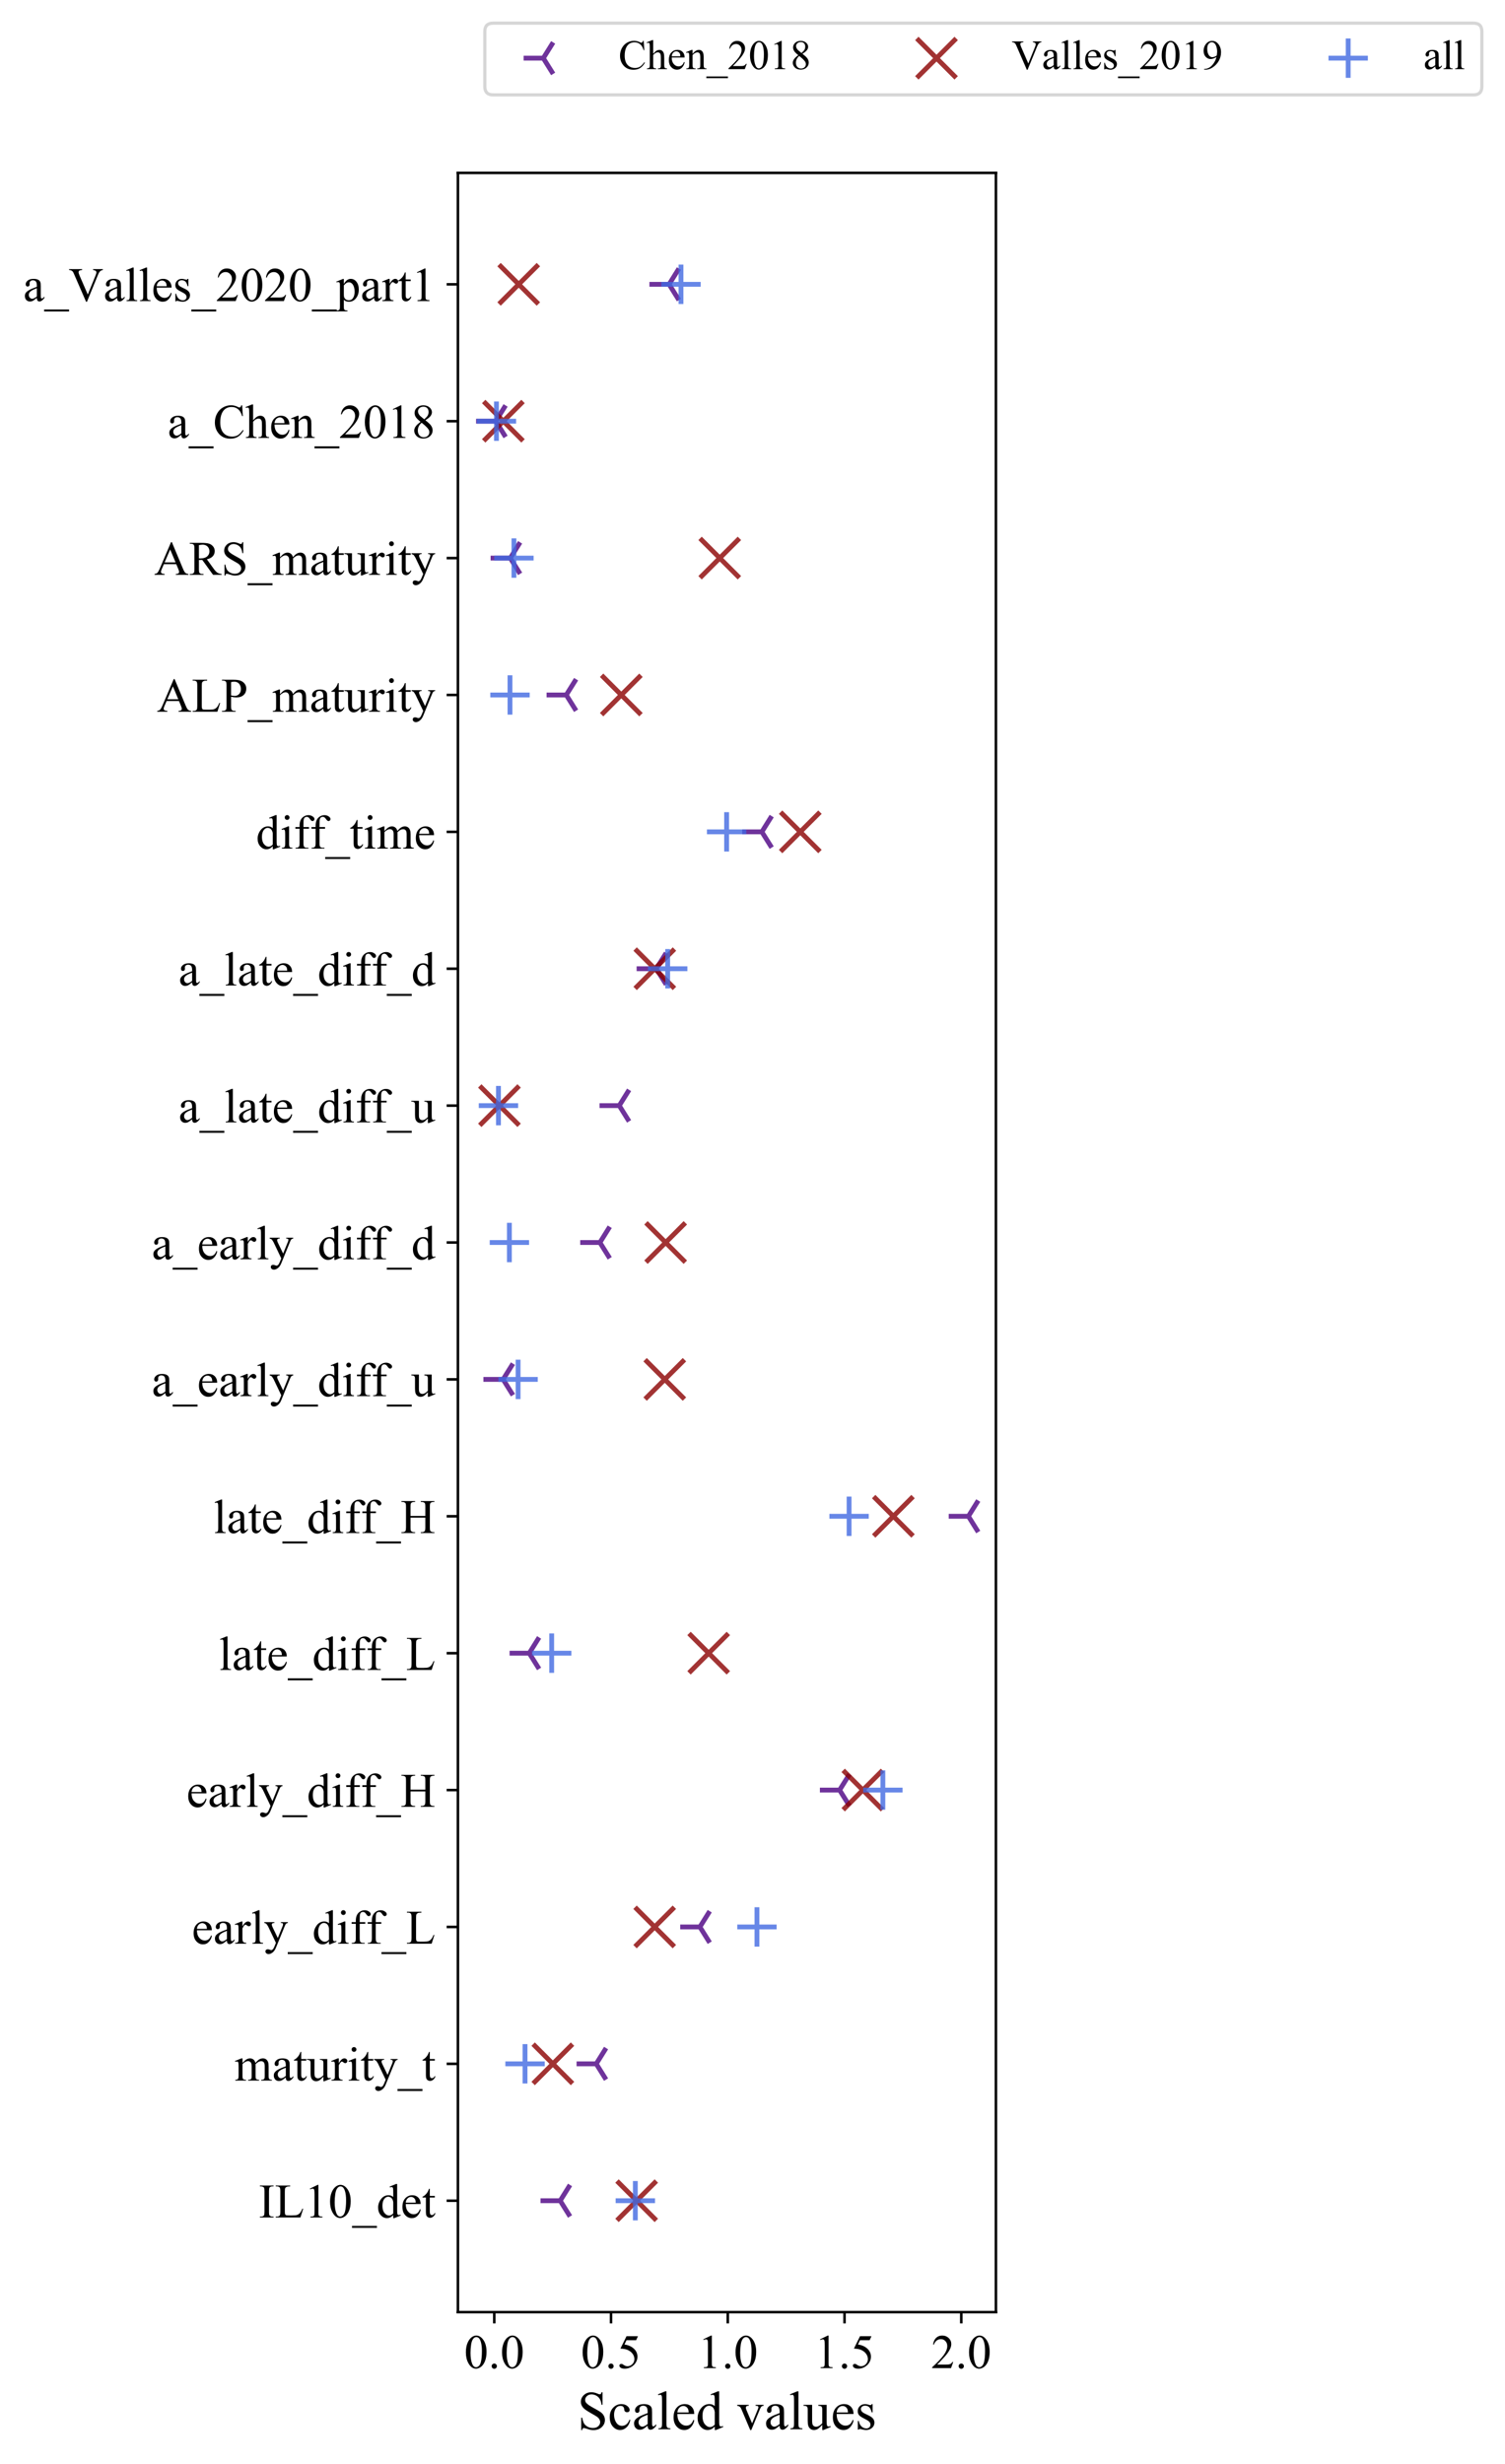 <?xml version="1.0" encoding="utf-8" standalone="no"?>
<!DOCTYPE svg PUBLIC "-//W3C//DTD SVG 1.1//EN"
  "http://www.w3.org/Graphics/SVG/1.1/DTD/svg11.dtd">
<!-- Created with matplotlib (http://matplotlib.org/) -->
<svg height="766.315pt" version="1.1" viewBox="0 0 468.272 766.315" width="468.272pt" xmlns="http://www.w3.org/2000/svg" xmlns:xlink="http://www.w3.org/1999/xlink">
 <defs>
  <style type="text/css">
*{stroke-linecap:butt;stroke-linejoin:round;}
  </style>
 </defs>
 <g id="figure_1">
  <g id="patch_1">
   <path d="M 0 766.315 
L 468.272 766.315 
L 468.272 0 
L 0 0 
z
" style="fill:#ffffff;"/>
  </g>
  <g id="axes_1">
   <g id="patch_2">
    <path d="M 142.476 719.05 
L 309.876 719.05 
L 309.876 53.77 
L 142.476 53.77 
z
" style="fill:#ffffff;"/>
   </g>
   <g id="PathCollection_1">
    <defs>
     <path d="M 0 0 
L -6.124 -0 
M 0 0 
L 3.062 4.899 
M 0 0 
L 3.062 -4.899 
" id="m4b7bbcd116" style="stroke:#4b0082;stroke-opacity:0.8;stroke-width:1.5;"/>
    </defs>
    <g clip-path="url(#pa7b1d33ec4)">
     <use style="fill:#4b0082;fill-opacity:0.8;stroke:#4b0082;stroke-opacity:0.8;stroke-width:1.5;" x="174.301" xlink:href="#m4b7bbcd116" y="684.401"/>
     <use style="fill:#4b0082;fill-opacity:0.8;stroke:#4b0082;stroke-opacity:0.8;stroke-width:1.5;" x="185.515" xlink:href="#m4b7bbcd116" y="641.831"/>
     <use style="fill:#4b0082;fill-opacity:0.8;stroke:#4b0082;stroke-opacity:0.8;stroke-width:1.5;" x="217.765" xlink:href="#m4b7bbcd116" y="599.261"/>
     <use style="fill:#4b0082;fill-opacity:0.8;stroke:#4b0082;stroke-opacity:0.8;stroke-width:1.5;" x="261.231" xlink:href="#m4b7bbcd116" y="556.691"/>
     <use style="fill:#4b0082;fill-opacity:0.8;stroke:#4b0082;stroke-opacity:0.8;stroke-width:1.5;" x="164.675" xlink:href="#m4b7bbcd116" y="514.12"/>
     <use style="fill:#4b0082;fill-opacity:0.8;stroke:#4b0082;stroke-opacity:0.8;stroke-width:1.5;" x="301.31" xlink:href="#m4b7bbcd116" y="471.55"/>
     <use style="fill:#4b0082;fill-opacity:0.8;stroke:#4b0082;stroke-opacity:0.8;stroke-width:1.5;" x="156.539" xlink:href="#m4b7bbcd116" y="428.98"/>
     <use style="fill:#4b0082;fill-opacity:0.8;stroke:#4b0082;stroke-opacity:0.8;stroke-width:1.5;" x="186.656" xlink:href="#m4b7bbcd116" y="386.41"/>
     <use style="fill:#4b0082;fill-opacity:0.8;stroke:#4b0082;stroke-opacity:0.8;stroke-width:1.5;" x="192.675" xlink:href="#m4b7bbcd116" y="343.839"/>
     <use style="fill:#4b0082;fill-opacity:0.8;stroke:#4b0082;stroke-opacity:0.8;stroke-width:1.5;" x="204.202" xlink:href="#m4b7bbcd116" y="301.269"/>
     <use style="fill:#4b0082;fill-opacity:0.8;stroke:#4b0082;stroke-opacity:0.8;stroke-width:1.5;" x="237.046" xlink:href="#m4b7bbcd116" y="258.699"/>
     <use style="fill:#4b0082;fill-opacity:0.8;stroke:#4b0082;stroke-opacity:0.8;stroke-width:1.5;" x="176.187" xlink:href="#m4b7bbcd116" y="216.129"/>
     <use style="fill:#4b0082;fill-opacity:0.8;stroke:#4b0082;stroke-opacity:0.8;stroke-width:1.5;" x="158.773" xlink:href="#m4b7bbcd116" y="173.558"/>
     <use style="fill:#4b0082;fill-opacity:0.8;stroke:#4b0082;stroke-opacity:0.8;stroke-width:1.5;" x="154.247" xlink:href="#m4b7bbcd116" y="130.988"/>
     <use style="fill:#4b0082;fill-opacity:0.8;stroke:#4b0082;stroke-opacity:0.8;stroke-width:1.5;" x="208.184" xlink:href="#m4b7bbcd116" y="88.418"/>
    </g>
   </g>
   <g id="PathCollection_2">
    <defs>
     <path d="M -6.124 6.124 
L 6.124 -6.124 
M -6.124 -6.124 
L 6.124 6.124 
" id="m7098d02d16" style="stroke:#8b0000;stroke-opacity:0.8;stroke-width:1.5;"/>
    </defs>
    <g clip-path="url(#pa7b1d33ec4)">
     <use style="fill:#8b0000;fill-opacity:0.8;stroke:#8b0000;stroke-opacity:0.8;stroke-width:1.5;" x="198.096" xlink:href="#m7098d02d16" y="684.401"/>
     <use style="fill:#8b0000;fill-opacity:0.8;stroke:#8b0000;stroke-opacity:0.8;stroke-width:1.5;" x="172.012" xlink:href="#m7098d02d16" y="641.831"/>
     <use style="fill:#8b0000;fill-opacity:0.8;stroke:#8b0000;stroke-opacity:0.8;stroke-width:1.5;" x="203.706" xlink:href="#m7098d02d16" y="599.261"/>
     <use style="fill:#8b0000;fill-opacity:0.8;stroke:#8b0000;stroke-opacity:0.8;stroke-width:1.5;" x="268.471" xlink:href="#m7098d02d16" y="556.691"/>
     <use style="fill:#8b0000;fill-opacity:0.8;stroke:#8b0000;stroke-opacity:0.8;stroke-width:1.5;" x="220.504" xlink:href="#m7098d02d16" y="514.12"/>
     <use style="fill:#8b0000;fill-opacity:0.8;stroke:#8b0000;stroke-opacity:0.8;stroke-width:1.5;" x="277.962" xlink:href="#m7098d02d16" y="471.55"/>
     <use style="fill:#8b0000;fill-opacity:0.8;stroke:#8b0000;stroke-opacity:0.8;stroke-width:1.5;" x="206.842" xlink:href="#m7098d02d16" y="428.98"/>
     <use style="fill:#8b0000;fill-opacity:0.8;stroke:#8b0000;stroke-opacity:0.8;stroke-width:1.5;" x="207.116" xlink:href="#m7098d02d16" y="386.41"/>
     <use style="fill:#8b0000;fill-opacity:0.8;stroke:#8b0000;stroke-opacity:0.8;stroke-width:1.5;" x="155.4" xlink:href="#m7098d02d16" y="343.839"/>
     <use style="fill:#8b0000;fill-opacity:0.8;stroke:#8b0000;stroke-opacity:0.8;stroke-width:1.5;" x="203.738" xlink:href="#m7098d02d16" y="301.269"/>
     <use style="fill:#8b0000;fill-opacity:0.8;stroke:#8b0000;stroke-opacity:0.8;stroke-width:1.5;" x="249.005" xlink:href="#m7098d02d16" y="258.699"/>
     <use style="fill:#8b0000;fill-opacity:0.8;stroke:#8b0000;stroke-opacity:0.8;stroke-width:1.5;" x="193.312" xlink:href="#m7098d02d16" y="216.129"/>
     <use style="fill:#8b0000;fill-opacity:0.8;stroke:#8b0000;stroke-opacity:0.8;stroke-width:1.5;" x="223.944" xlink:href="#m7098d02d16" y="173.558"/>
     <use style="fill:#8b0000;fill-opacity:0.8;stroke:#8b0000;stroke-opacity:0.8;stroke-width:1.5;" x="156.618" xlink:href="#m7098d02d16" y="130.988"/>
     <use style="fill:#8b0000;fill-opacity:0.8;stroke:#8b0000;stroke-opacity:0.8;stroke-width:1.5;" x="161.394" xlink:href="#m7098d02d16" y="88.418"/>
    </g>
   </g>
   <g id="PathCollection_3">
    <defs>
     <path d="M -6.124 0 
L 6.124 0 
M 0 6.124 
L 0 -6.124 
" id="m829128c3a6" style="stroke:#4169e1;stroke-opacity:0.8;stroke-width:1.5;"/>
    </defs>
    <g clip-path="url(#pa7b1d33ec4)">
     <use style="fill:#4169e1;fill-opacity:0.8;stroke:#4169e1;stroke-opacity:0.8;stroke-width:1.5;" x="197.682" xlink:href="#m829128c3a6" y="684.401"/>
     <use style="fill:#4169e1;fill-opacity:0.8;stroke:#4169e1;stroke-opacity:0.8;stroke-width:1.5;" x="163.363" xlink:href="#m829128c3a6" y="641.831"/>
     <use style="fill:#4169e1;fill-opacity:0.8;stroke:#4169e1;stroke-opacity:0.8;stroke-width:1.5;" x="235.522" xlink:href="#m829128c3a6" y="599.261"/>
     <use style="fill:#4169e1;fill-opacity:0.8;stroke:#4169e1;stroke-opacity:0.8;stroke-width:1.5;" x="274.703" xlink:href="#m829128c3a6" y="556.691"/>
     <use style="fill:#4169e1;fill-opacity:0.8;stroke:#4169e1;stroke-opacity:0.8;stroke-width:1.5;" x="171.652" xlink:href="#m829128c3a6" y="514.12"/>
     <use style="fill:#4169e1;fill-opacity:0.8;stroke:#4169e1;stroke-opacity:0.8;stroke-width:1.5;" x="264.188" xlink:href="#m829128c3a6" y="471.55"/>
     <use style="fill:#4169e1;fill-opacity:0.8;stroke:#4169e1;stroke-opacity:0.8;stroke-width:1.5;" x="161.2" xlink:href="#m829128c3a6" y="428.98"/>
     <use style="fill:#4169e1;fill-opacity:0.8;stroke:#4169e1;stroke-opacity:0.8;stroke-width:1.5;" x="158.494" xlink:href="#m829128c3a6" y="386.41"/>
     <use style="fill:#4169e1;fill-opacity:0.8;stroke:#4169e1;stroke-opacity:0.8;stroke-width:1.5;" x="155.095" xlink:href="#m829128c3a6" y="343.839"/>
     <use style="fill:#4169e1;fill-opacity:0.8;stroke:#4169e1;stroke-opacity:0.8;stroke-width:1.5;" x="207.749" xlink:href="#m829128c3a6" y="301.269"/>
     <use style="fill:#4169e1;fill-opacity:0.8;stroke:#4169e1;stroke-opacity:0.8;stroke-width:1.5;" x="226.079" xlink:href="#m829128c3a6" y="258.699"/>
     <use style="fill:#4169e1;fill-opacity:0.8;stroke:#4169e1;stroke-opacity:0.8;stroke-width:1.5;" x="158.681" xlink:href="#m829128c3a6" y="216.129"/>
     <use style="fill:#4169e1;fill-opacity:0.8;stroke:#4169e1;stroke-opacity:0.8;stroke-width:1.5;" x="159.906" xlink:href="#m829128c3a6" y="173.558"/>
     <use style="fill:#4169e1;fill-opacity:0.8;stroke:#4169e1;stroke-opacity:0.8;stroke-width:1.5;" x="154.466" xlink:href="#m829128c3a6" y="130.988"/>
     <use style="fill:#4169e1;fill-opacity:0.8;stroke:#4169e1;stroke-opacity:0.8;stroke-width:1.5;" x="211.886" xlink:href="#m829128c3a6" y="88.418"/>
    </g>
   </g>
   <g id="matplotlib.axis_1">
    <g id="xtick_1">
     <g id="line2d_1">
      <defs>
       <path d="M 0 0 
L 0 3.5 
" id="m453cdef9a3" style="stroke:#000000;stroke-width:0.8;"/>
      </defs>
      <g>
       <use style="stroke:#000000;stroke-width:0.8;" x="153.789" xlink:href="#m453cdef9a3" y="719.05"/>
      </g>
     </g>
     <g id="text_1">
      <!-- 0.0 -->
      <defs>
       <path d="M 3.609 32.719 
Q 3.609 44.047 7.031 52.219 
Q 10.453 60.406 16.109 64.406 
Q 20.516 67.578 25.203 67.578 
Q 32.812 67.578 38.875 59.812 
Q 46.438 50.203 46.438 33.734 
Q 46.438 22.219 43.109 14.156 
Q 39.797 6.109 34.641 2.469 
Q 29.5 -1.172 24.703 -1.172 
Q 15.234 -1.172 8.938 10.016 
Q 3.609 19.438 3.609 32.719 
z
M 13.188 31.5 
Q 13.188 17.828 16.547 9.188 
Q 19.344 1.906 24.859 1.906 
Q 27.484 1.906 30.312 4.266 
Q 33.156 6.641 34.625 12.203 
Q 36.859 20.609 36.859 35.891 
Q 36.859 47.219 34.516 54.781 
Q 32.766 60.406 29.984 62.75 
Q 27.984 64.359 25.141 64.359 
Q 21.828 64.359 19.234 61.375 
Q 15.719 57.328 14.453 48.625 
Q 13.188 39.938 13.188 31.5 
z
" id="TimesNewRomanPSMT-30"/>
       <path d="M 12.5 9.469 
Q 14.797 9.469 16.359 7.875 
Q 17.922 6.297 17.922 4.047 
Q 17.922 1.812 16.328 0.219 
Q 14.75 -1.375 12.5 -1.375 
Q 10.25 -1.375 8.656 0.219 
Q 7.078 1.812 7.078 4.047 
Q 7.078 6.344 8.656 7.906 
Q 10.25 9.469 12.5 9.469 
z
" id="TimesNewRomanPSMT-2e"/>
      </defs>
      <g transform="translate(144.414 736.465)scale(0.15 -0.15)">
       <use xlink:href="#TimesNewRomanPSMT-30"/>
       <use x="50" xlink:href="#TimesNewRomanPSMT-2e"/>
       <use x="75" xlink:href="#TimesNewRomanPSMT-30"/>
      </g>
     </g>
    </g>
    <g id="xtick_2">
     <g id="line2d_2">
      <g>
       <use style="stroke:#000000;stroke-width:0.8;" x="190.115" xlink:href="#m453cdef9a3" y="719.05"/>
      </g>
     </g>
     <g id="text_2">
      <!-- 0.5 -->
      <defs>
       <path d="M 43.406 66.219 
L 39.594 57.906 
L 19.672 57.906 
L 15.328 49.031 
Q 28.266 47.125 35.844 39.406 
Q 42.328 32.766 42.328 23.781 
Q 42.328 18.562 40.203 14.109 
Q 38.094 9.672 34.859 6.547 
Q 31.641 3.422 27.688 1.516 
Q 22.078 -1.172 16.156 -1.172 
Q 10.203 -1.172 7.484 0.844 
Q 4.781 2.875 4.781 5.328 
Q 4.781 6.688 5.906 7.734 
Q 7.031 8.797 8.734 8.797 
Q 10.016 8.797 10.969 8.406 
Q 11.922 8.016 14.203 6.391 
Q 17.875 3.859 21.625 3.859 
Q 27.344 3.859 31.656 8.172 
Q 35.984 12.5 35.984 18.703 
Q 35.984 24.703 32.125 29.906 
Q 28.266 35.109 21.484 37.938 
Q 16.156 40.141 6.984 40.484 
L 19.672 66.219 
z
" id="TimesNewRomanPSMT-35"/>
      </defs>
      <g transform="translate(180.74 736.465)scale(0.15 -0.15)">
       <use xlink:href="#TimesNewRomanPSMT-30"/>
       <use x="50" xlink:href="#TimesNewRomanPSMT-2e"/>
       <use x="75" xlink:href="#TimesNewRomanPSMT-35"/>
      </g>
     </g>
    </g>
    <g id="xtick_3">
     <g id="line2d_3">
      <g>
       <use style="stroke:#000000;stroke-width:0.8;" x="226.441" xlink:href="#m453cdef9a3" y="719.05"/>
      </g>
     </g>
     <g id="text_3">
      <!-- 1.0 -->
      <defs>
       <path d="M 11.719 59.719 
L 27.828 67.578 
L 29.438 67.578 
L 29.438 11.672 
Q 29.438 6.109 29.906 4.734 
Q 30.375 3.375 31.828 2.641 
Q 33.297 1.906 37.797 1.812 
L 37.797 0 
L 12.891 0 
L 12.891 1.812 
Q 17.578 1.906 18.938 2.609 
Q 20.312 3.328 20.844 4.516 
Q 21.391 5.719 21.391 11.672 
L 21.391 47.406 
Q 21.391 54.641 20.906 56.688 
Q 20.562 58.25 19.656 58.984 
Q 18.75 59.719 17.484 59.719 
Q 15.672 59.719 12.453 58.203 
z
" id="TimesNewRomanPSMT-31"/>
      </defs>
      <g transform="translate(217.066 736.465)scale(0.15 -0.15)">
       <use xlink:href="#TimesNewRomanPSMT-31"/>
       <use x="50" xlink:href="#TimesNewRomanPSMT-2e"/>
       <use x="75" xlink:href="#TimesNewRomanPSMT-30"/>
      </g>
     </g>
    </g>
    <g id="xtick_4">
     <g id="line2d_4">
      <g>
       <use style="stroke:#000000;stroke-width:0.8;" x="262.767" xlink:href="#m453cdef9a3" y="719.05"/>
      </g>
     </g>
     <g id="text_4">
      <!-- 1.5 -->
      <g transform="translate(253.392 736.465)scale(0.15 -0.15)">
       <use xlink:href="#TimesNewRomanPSMT-31"/>
       <use x="50" xlink:href="#TimesNewRomanPSMT-2e"/>
       <use x="75" xlink:href="#TimesNewRomanPSMT-35"/>
      </g>
     </g>
    </g>
    <g id="xtick_5">
     <g id="line2d_5">
      <g>
       <use style="stroke:#000000;stroke-width:0.8;" x="299.093" xlink:href="#m453cdef9a3" y="719.05"/>
      </g>
     </g>
     <g id="text_5">
      <!-- 2.0 -->
      <defs>
       <path d="M 45.844 12.75 
L 41.219 0 
L 2.156 0 
L 2.156 1.812 
Q 19.391 17.531 26.422 27.484 
Q 33.453 37.453 33.453 45.703 
Q 33.453 52 29.594 56.047 
Q 25.734 60.109 20.359 60.109 
Q 15.484 60.109 11.594 57.25 
Q 7.719 54.391 5.859 48.875 
L 4.047 48.875 
Q 5.281 57.906 10.328 62.734 
Q 15.375 67.578 22.953 67.578 
Q 31 67.578 36.391 62.406 
Q 41.797 57.234 41.797 50.203 
Q 41.797 45.172 39.453 40.141 
Q 35.844 32.234 27.734 23.391 
Q 15.578 10.109 12.547 7.375 
L 29.828 7.375 
Q 35.109 7.375 37.234 7.766 
Q 39.359 8.156 41.062 9.344 
Q 42.781 10.547 44.047 12.75 
z
" id="TimesNewRomanPSMT-32"/>
      </defs>
      <g transform="translate(289.718 736.465)scale(0.15 -0.15)">
       <use xlink:href="#TimesNewRomanPSMT-32"/>
       <use x="50" xlink:href="#TimesNewRomanPSMT-2e"/>
       <use x="75" xlink:href="#TimesNewRomanPSMT-30"/>
      </g>
     </g>
    </g>
    <g id="text_6">
     <!-- Scaled values -->
     <defs>
      <path d="M 45.844 67.719 
L 45.844 44.828 
L 44.047 44.828 
Q 43.172 51.422 40.891 55.328 
Q 38.625 59.234 34.422 61.516 
Q 30.219 63.812 25.734 63.812 
Q 20.656 63.812 17.328 60.719 
Q 14.016 57.625 14.016 53.656 
Q 14.016 50.641 16.109 48.141 
Q 19.141 44.484 30.516 38.375 
Q 39.797 33.406 43.188 30.734 
Q 46.578 28.078 48.406 24.453 
Q 50.25 20.844 50.25 16.891 
Q 50.25 9.375 44.406 3.922 
Q 38.578 -1.516 29.391 -1.516 
Q 26.516 -1.516 23.969 -1.078 
Q 22.469 -0.828 17.703 0.703 
Q 12.938 2.25 11.672 2.25 
Q 10.453 2.25 9.734 1.516 
Q 9.031 0.781 8.688 -1.516 
L 6.891 -1.516 
L 6.891 21.188 
L 8.688 21.188 
Q 9.969 14.062 12.109 10.516 
Q 14.266 6.984 18.672 4.641 
Q 23.094 2.297 28.375 2.297 
Q 34.469 2.297 38 5.516 
Q 41.547 8.734 41.547 13.141 
Q 41.547 15.578 40.203 18.062 
Q 38.875 20.562 36.031 22.703 
Q 34.125 24.172 25.625 28.922 
Q 17.141 33.688 13.547 36.516 
Q 9.969 39.359 8.109 42.766 
Q 6.25 46.188 6.25 50.297 
Q 6.25 57.422 11.719 62.562 
Q 17.188 67.719 25.641 67.719 
Q 30.906 67.719 36.812 65.141 
Q 39.547 63.922 40.672 63.922 
Q 41.938 63.922 42.75 64.672 
Q 43.562 65.438 44.047 67.719 
z
" id="TimesNewRomanPSMT-53"/>
      <path d="M 41.109 17 
Q 39.312 8.156 34.031 3.391 
Q 28.766 -1.375 22.359 -1.375 
Q 14.75 -1.375 9.078 5.016 
Q 3.422 11.422 3.422 22.312 
Q 3.422 32.859 9.688 39.453 
Q 15.969 46.047 24.75 46.047 
Q 31.344 46.047 35.594 42.547 
Q 39.844 39.062 39.844 35.297 
Q 39.844 33.453 38.641 32.297 
Q 37.453 31.156 35.297 31.156 
Q 32.422 31.156 30.953 33.016 
Q 30.125 34.031 29.859 36.906 
Q 29.594 39.797 27.875 41.312 
Q 26.172 42.781 23.141 42.781 
Q 18.266 42.781 15.281 39.156 
Q 11.328 34.375 11.328 26.516 
Q 11.328 18.5 15.25 12.375 
Q 19.188 6.25 25.875 6.25 
Q 30.672 6.25 34.469 9.516 
Q 37.156 11.766 39.703 17.672 
z
" id="TimesNewRomanPSMT-63"/>
      <path d="M 28.469 6.453 
Q 21.578 1.125 19.828 0.297 
Q 17.188 -0.922 14.203 -0.922 
Q 9.578 -0.922 6.562 2.25 
Q 3.562 5.422 3.562 10.594 
Q 3.562 13.875 5.031 16.266 
Q 7.031 19.578 11.984 22.5 
Q 16.938 25.438 28.469 29.641 
L 28.469 31.391 
Q 28.469 38.094 26.344 40.578 
Q 24.219 43.062 20.172 43.062 
Q 17.094 43.062 15.281 41.406 
Q 13.422 39.75 13.422 37.594 
L 13.531 34.766 
Q 13.531 32.516 12.375 31.297 
Q 11.234 30.078 9.375 30.078 
Q 7.562 30.078 6.422 31.344 
Q 5.281 32.625 5.281 34.812 
Q 5.281 39.016 9.578 42.531 
Q 13.875 46.047 21.625 46.047 
Q 27.594 46.047 31.391 44.047 
Q 34.281 42.531 35.641 39.312 
Q 36.531 37.203 36.531 30.719 
L 36.531 15.531 
Q 36.531 9.125 36.766 7.688 
Q 37.016 6.25 37.578 5.766 
Q 38.141 5.281 38.875 5.281 
Q 39.656 5.281 40.234 5.609 
Q 41.266 6.25 44.188 9.188 
L 44.188 6.453 
Q 38.719 -0.875 33.734 -0.875 
Q 31.344 -0.875 29.922 0.781 
Q 28.516 2.438 28.469 6.453 
z
M 28.469 9.625 
L 28.469 26.656 
Q 21.094 23.734 18.953 22.516 
Q 15.094 20.359 13.422 18.016 
Q 11.766 15.672 11.766 12.891 
Q 11.766 9.375 13.859 7.047 
Q 15.969 4.734 18.703 4.734 
Q 22.406 4.734 28.469 9.625 
z
" id="TimesNewRomanPSMT-61"/>
      <path d="M 18.5 69.438 
L 18.5 10.109 
Q 18.5 5.906 19.109 4.531 
Q 19.734 3.172 21 2.469 
Q 22.266 1.766 25.734 1.766 
L 25.734 0 
L 3.812 0 
L 3.812 1.766 
Q 6.891 1.766 8 2.391 
Q 9.125 3.031 9.766 4.484 
Q 10.406 5.953 10.406 10.109 
L 10.406 50.734 
Q 10.406 58.297 10.062 60.031 
Q 9.719 61.766 8.953 62.391 
Q 8.203 63.031 7.031 63.031 
Q 5.766 63.031 3.812 62.25 
L 2.984 63.969 
L 16.312 69.438 
z
" id="TimesNewRomanPSMT-6c"/>
      <path d="M 10.641 27.875 
Q 10.594 17.922 15.484 12.25 
Q 20.359 6.594 26.953 6.594 
Q 31.344 6.594 34.594 9 
Q 37.844 11.422 40.047 17.281 
L 41.547 16.312 
Q 40.531 9.625 35.594 4.125 
Q 30.672 -1.375 23.25 -1.375 
Q 15.188 -1.375 9.453 4.906 
Q 3.719 11.188 3.719 21.781 
Q 3.719 33.25 9.594 39.672 
Q 15.484 46.094 24.359 46.094 
Q 31.891 46.094 36.719 41.141 
Q 41.547 36.188 41.547 27.875 
z
M 10.641 30.719 
L 31.344 30.719 
Q 31.109 35.016 30.328 36.766 
Q 29.109 39.5 26.688 41.062 
Q 24.266 42.625 21.625 42.625 
Q 17.578 42.625 14.375 39.469 
Q 11.188 36.328 10.641 30.719 
z
" id="TimesNewRomanPSMT-65"/>
      <path d="M 34.719 5.031 
Q 31.453 1.609 28.328 0.109 
Q 25.203 -1.375 21.578 -1.375 
Q 14.266 -1.375 8.797 4.75 
Q 3.328 10.891 3.328 20.516 
Q 3.328 30.125 9.375 38.109 
Q 15.438 46.094 24.953 46.094 
Q 30.859 46.094 34.719 42.328 
L 34.719 50.594 
Q 34.719 58.25 34.344 60 
Q 33.984 61.766 33.203 62.391 
Q 32.422 63.031 31.25 63.031 
Q 29.984 63.031 27.875 62.25 
L 27.25 63.969 
L 40.578 69.438 
L 42.781 69.438 
L 42.781 17.719 
Q 42.781 9.859 43.141 8.125 
Q 43.5 6.391 44.312 5.703 
Q 45.125 5.031 46.188 5.031 
Q 47.516 5.031 49.703 5.859 
L 50.25 4.156 
L 36.969 -1.375 
L 34.719 -1.375 
z
M 34.719 8.453 
L 34.719 31.5 
Q 34.422 34.812 32.953 37.547 
Q 31.5 40.281 29.078 41.672 
Q 26.656 43.062 24.359 43.062 
Q 20.062 43.062 16.703 39.203 
Q 12.25 34.125 12.25 24.359 
Q 12.25 14.5 16.547 9.25 
Q 20.844 4 26.125 4 
Q 30.562 4 34.719 8.453 
z
" id="TimesNewRomanPSMT-64"/>
      <path id="TimesNewRomanPSMT-20"/>
      <path d="M 0.828 44.734 
L 21.875 44.734 
L 21.875 42.922 
L 20.516 42.922 
Q 18.609 42.922 17.609 41.984 
Q 16.609 41.062 16.609 39.5 
Q 16.609 37.797 17.625 35.453 
L 28.031 10.75 
L 38.484 36.375 
Q 39.594 39.109 39.594 40.531 
Q 39.594 41.219 39.203 41.656 
Q 38.672 42.391 37.844 42.656 
Q 37.016 42.922 34.469 42.922 
L 34.469 44.734 
L 49.078 44.734 
L 49.078 42.922 
Q 46.531 42.719 45.562 41.891 
Q 43.844 40.438 42.484 37.016 
L 26.609 -1.375 
L 24.609 -1.375 
L 8.641 36.375 
Q 7.562 39.016 6.578 40.156 
Q 5.609 41.312 4.109 42.094 
Q 3.266 42.531 0.828 42.922 
z
" id="TimesNewRomanPSMT-76"/>
      <path d="M 42.328 44.734 
L 42.328 17.625 
Q 42.328 9.859 42.688 8.125 
Q 43.062 6.391 43.859 5.703 
Q 44.672 5.031 45.75 5.031 
Q 47.266 5.031 49.172 5.859 
L 49.859 4.156 
L 36.469 -1.375 
L 34.281 -1.375 
L 34.281 8.109 
Q 28.516 1.859 25.484 0.234 
Q 22.469 -1.375 19.094 -1.375 
Q 15.328 -1.375 12.562 0.797 
Q 9.812 2.984 8.734 6.391 
Q 7.672 9.812 7.672 16.062 
L 7.672 36.031 
Q 7.672 39.203 6.984 40.422 
Q 6.297 41.656 4.953 42.312 
Q 3.609 42.969 0.094 42.922 
L 0.094 44.734 
L 15.766 44.734 
L 15.766 14.797 
Q 15.766 8.547 17.938 6.594 
Q 20.125 4.641 23.188 4.641 
Q 25.297 4.641 27.953 5.953 
Q 30.609 7.281 34.281 10.984 
L 34.281 36.328 
Q 34.281 40.141 32.891 41.484 
Q 31.5 42.828 27.094 42.922 
L 27.094 44.734 
z
" id="TimesNewRomanPSMT-75"/>
      <path d="M 32.031 46.047 
L 32.031 30.812 
L 30.422 30.812 
Q 28.562 37.984 25.656 40.578 
Q 22.75 43.172 18.266 43.172 
Q 14.844 43.172 12.734 41.359 
Q 10.641 39.547 10.641 37.359 
Q 10.641 34.625 12.203 32.672 
Q 13.719 30.672 18.359 28.422 
L 25.484 24.953 
Q 35.406 20.125 35.406 12.203 
Q 35.406 6.109 30.781 2.359 
Q 26.172 -1.375 20.453 -1.375 
Q 16.359 -1.375 11.078 0.094 
Q 9.469 0.594 8.453 0.594 
Q 7.328 0.594 6.688 -0.688 
L 5.078 -0.688 
L 5.078 15.281 
L 6.688 15.281 
Q 8.062 8.453 11.906 4.984 
Q 15.766 1.516 20.562 1.516 
Q 23.922 1.516 26.047 3.484 
Q 28.172 5.469 28.172 8.25 
Q 28.172 11.625 25.797 13.922 
Q 23.438 16.219 16.359 19.734 
Q 9.281 23.25 7.078 26.078 
Q 4.891 28.859 4.891 33.109 
Q 4.891 38.625 8.672 42.328 
Q 12.453 46.047 18.453 46.047 
Q 21.094 46.047 24.859 44.922 
Q 27.344 44.188 28.172 44.188 
Q 28.953 44.188 29.391 44.531 
Q 29.828 44.875 30.422 46.047 
z
" id="TimesNewRomanPSMT-73"/>
     </defs>
     <g transform="translate(179.677 755.478)scale(0.17 -0.17)">
      <use xlink:href="#TimesNewRomanPSMT-53"/>
      <use x="55.615" xlink:href="#TimesNewRomanPSMT-63"/>
      <use x="100" xlink:href="#TimesNewRomanPSMT-61"/>
      <use x="144.385" xlink:href="#TimesNewRomanPSMT-6c"/>
      <use x="172.168" xlink:href="#TimesNewRomanPSMT-65"/>
      <use x="216.553" xlink:href="#TimesNewRomanPSMT-64"/>
      <use x="266.553" xlink:href="#TimesNewRomanPSMT-20"/>
      <use x="291.553" xlink:href="#TimesNewRomanPSMT-76"/>
      <use x="341.553" xlink:href="#TimesNewRomanPSMT-61"/>
      <use x="385.938" xlink:href="#TimesNewRomanPSMT-6c"/>
      <use x="413.721" xlink:href="#TimesNewRomanPSMT-75"/>
      <use x="463.721" xlink:href="#TimesNewRomanPSMT-65"/>
      <use x="508.105" xlink:href="#TimesNewRomanPSMT-73"/>
     </g>
    </g>
   </g>
   <g id="matplotlib.axis_2">
    <g id="ytick_1">
     <g id="line2d_6">
      <defs>
       <path d="M 0 0 
L -3.5 0 
" id="m34af280c08" style="stroke:#000000;stroke-width:0.8;"/>
      </defs>
      <g>
       <use style="stroke:#000000;stroke-width:0.8;" x="142.476" xlink:href="#m34af280c08" y="684.401"/>
      </g>
     </g>
     <g id="text_7">
      <!-- IL10_det -->
      <defs>
       <path d="M 30.859 1.812 
L 30.859 0 
L 2.484 0 
L 2.484 1.812 
L 4.828 1.812 
Q 8.938 1.812 10.797 4.203 
Q 11.969 5.766 11.969 11.719 
L 11.969 54.5 
Q 11.969 59.516 11.328 61.141 
Q 10.844 62.359 9.328 63.234 
Q 7.172 64.406 4.828 64.406 
L 2.484 64.406 
L 2.484 66.219 
L 30.859 66.219 
L 30.859 64.406 
L 28.469 64.406 
Q 24.422 64.406 22.562 62.016 
Q 21.344 60.453 21.344 54.5 
L 21.344 11.719 
Q 21.344 6.688 21.969 5.078 
Q 22.469 3.859 24.031 2.984 
Q 26.125 1.812 28.469 1.812 
z
" id="TimesNewRomanPSMT-49"/>
       <path d="M 57.328 18.312 
L 58.938 17.969 
L 53.266 0 
L 2 0 
L 2 1.812 
L 4.5 1.812 
Q 8.688 1.812 10.5 4.547 
Q 11.531 6.109 11.531 11.766 
L 11.531 54.5 
Q 11.531 60.688 10.156 62.25 
Q 8.25 64.406 4.5 64.406 
L 2 64.406 
L 2 66.219 
L 31.984 66.219 
L 31.984 64.406 
Q 26.703 64.453 24.578 63.422 
Q 22.469 62.406 21.688 60.844 
Q 20.906 59.281 20.906 53.375 
L 20.906 11.766 
Q 20.906 7.719 21.688 6.203 
Q 22.266 5.172 23.484 4.688 
Q 24.703 4.203 31.109 4.203 
L 35.938 4.203 
Q 43.562 4.203 46.625 5.328 
Q 49.703 6.453 52.234 9.297 
Q 54.781 12.156 57.328 18.312 
z
" id="TimesNewRomanPSMT-4c"/>
       <path d="M 50.875 -21.578 
L -0.828 -21.578 
L -0.828 -17.484 
L 50.875 -17.484 
z
" id="TimesNewRomanPSMT-5f"/>
       <path d="M 16.109 59.422 
L 16.109 44.734 
L 26.562 44.734 
L 26.562 41.312 
L 16.109 41.312 
L 16.109 12.312 
Q 16.109 7.953 17.359 6.438 
Q 18.609 4.938 20.562 4.938 
Q 22.172 4.938 23.688 5.938 
Q 25.203 6.938 26.031 8.891 
L 27.938 8.891 
Q 26.219 4.109 23.094 1.688 
Q 19.969 -0.734 16.656 -0.734 
Q 14.406 -0.734 12.25 0.516 
Q 10.109 1.766 9.078 4.078 
Q 8.062 6.391 8.062 11.234 
L 8.062 41.312 
L 0.984 41.312 
L 0.984 42.922 
Q 3.656 44 6.469 46.562 
Q 9.281 49.125 11.469 52.641 
Q 12.594 54.5 14.594 59.422 
z
" id="TimesNewRomanPSMT-74"/>
      </defs>
      <g transform="translate(80.494 689.609)scale(0.15 -0.15)">
       <use xlink:href="#TimesNewRomanPSMT-49"/>
       <use x="33.301" xlink:href="#TimesNewRomanPSMT-4c"/>
       <use x="94.385" xlink:href="#TimesNewRomanPSMT-31"/>
       <use x="144.385" xlink:href="#TimesNewRomanPSMT-30"/>
       <use x="194.385" xlink:href="#TimesNewRomanPSMT-5f"/>
       <use x="244.385" xlink:href="#TimesNewRomanPSMT-64"/>
       <use x="294.385" xlink:href="#TimesNewRomanPSMT-65"/>
       <use x="338.77" xlink:href="#TimesNewRomanPSMT-74"/>
      </g>
     </g>
    </g>
    <g id="ytick_2">
     <g id="line2d_7">
      <g>
       <use style="stroke:#000000;stroke-width:0.8;" x="142.476" xlink:href="#m34af280c08" y="641.831"/>
      </g>
     </g>
     <g id="text_8">
      <!-- maturity_t -->
      <defs>
       <path d="M 16.406 36.531 
Q 21.297 41.406 22.172 42.141 
Q 24.359 44 26.891 45.016 
Q 29.438 46.047 31.938 46.047 
Q 36.141 46.047 39.156 43.594 
Q 42.188 41.156 43.219 36.531 
Q 48.25 42.391 51.703 44.219 
Q 55.172 46.047 58.844 46.047 
Q 62.406 46.047 65.156 44.219 
Q 67.922 42.391 69.531 38.234 
Q 70.609 35.406 70.609 29.344 
L 70.609 10.109 
Q 70.609 5.906 71.234 4.344 
Q 71.734 3.266 73.047 2.516 
Q 74.359 1.766 77.344 1.766 
L 77.344 0 
L 55.281 0 
L 55.281 1.766 
L 56.203 1.766 
Q 59.078 1.766 60.688 2.875 
Q 61.812 3.656 62.312 5.375 
Q 62.5 6.203 62.5 10.109 
L 62.5 29.344 
Q 62.5 34.812 61.188 37.062 
Q 59.281 40.188 55.078 40.188 
Q 52.484 40.188 49.875 38.891 
Q 47.266 37.594 43.562 34.078 
L 43.453 33.547 
L 43.562 31.453 
L 43.562 10.109 
Q 43.562 5.516 44.062 4.391 
Q 44.578 3.266 45.984 2.516 
Q 47.406 1.766 50.828 1.766 
L 50.828 0 
L 28.219 0 
L 28.219 1.766 
Q 31.938 1.766 33.328 2.641 
Q 34.719 3.516 35.25 5.281 
Q 35.5 6.109 35.5 10.109 
L 35.5 29.344 
Q 35.5 34.812 33.891 37.203 
Q 31.734 40.328 27.875 40.328 
Q 25.25 40.328 22.656 38.922 
Q 18.609 36.766 16.406 34.078 
L 16.406 10.109 
Q 16.406 5.719 17.016 4.391 
Q 17.625 3.078 18.812 2.422 
Q 20.016 1.766 23.688 1.766 
L 23.688 0 
L 1.562 0 
L 1.562 1.766 
Q 4.641 1.766 5.859 2.422 
Q 7.078 3.078 7.703 4.516 
Q 8.344 5.953 8.344 10.109 
L 8.344 27.203 
Q 8.344 34.578 7.906 36.719 
Q 7.562 38.328 6.828 38.938 
Q 6.109 39.547 4.828 39.547 
Q 3.469 39.547 1.562 38.812 
L 0.828 40.578 
L 14.312 46.047 
L 16.406 46.047 
z
" id="TimesNewRomanPSMT-6d"/>
       <path d="M 16.219 46.047 
L 16.219 35.984 
Q 21.828 46.047 27.734 46.047 
Q 30.422 46.047 32.172 44.406 
Q 33.938 42.781 33.938 40.625 
Q 33.938 38.719 32.656 37.391 
Q 31.391 36.078 29.641 36.078 
Q 27.938 36.078 25.812 37.766 
Q 23.688 39.453 22.656 39.453 
Q 21.781 39.453 20.75 38.484 
Q 18.562 36.469 16.219 31.891 
L 16.219 10.453 
Q 16.219 6.734 17.141 4.828 
Q 17.781 3.516 19.391 2.641 
Q 21 1.766 24.031 1.766 
L 24.031 0 
L 1.125 0 
L 1.125 1.766 
Q 4.547 1.766 6.203 2.828 
Q 7.422 3.609 7.906 5.328 
Q 8.156 6.156 8.156 10.062 
L 8.156 27.391 
Q 8.156 35.203 7.828 36.688 
Q 7.516 38.188 6.656 38.859 
Q 5.812 39.547 4.547 39.547 
Q 3.031 39.547 1.125 38.812 
L 0.641 40.578 
L 14.156 46.047 
z
" id="TimesNewRomanPSMT-72"/>
       <path d="M 14.5 69.438 
Q 16.547 69.438 17.984 67.984 
Q 19.438 66.547 19.438 64.5 
Q 19.438 62.453 17.984 60.984 
Q 16.547 59.516 14.5 59.516 
Q 12.453 59.516 10.984 60.984 
Q 9.516 62.453 9.516 64.5 
Q 9.516 66.547 10.953 67.984 
Q 12.406 69.438 14.5 69.438 
z
M 18.562 46.047 
L 18.562 10.109 
Q 18.562 5.906 19.172 4.516 
Q 19.781 3.125 20.969 2.438 
Q 22.172 1.766 25.344 1.766 
L 25.344 0 
L 3.609 0 
L 3.609 1.766 
Q 6.891 1.766 8 2.391 
Q 9.125 3.031 9.781 4.484 
Q 10.453 5.953 10.453 10.109 
L 10.453 27.344 
Q 10.453 34.625 10.016 36.766 
Q 9.672 38.328 8.938 38.938 
Q 8.203 39.547 6.938 39.547 
Q 5.562 39.547 3.609 38.812 
L 2.938 40.578 
L 16.406 46.047 
z
" id="TimesNewRomanPSMT-69"/>
       <path d="M 0.594 44.734 
L 21.438 44.734 
L 21.438 42.922 
L 20.406 42.922 
Q 18.219 42.922 17.109 41.969 
Q 16.016 41.016 16.016 39.594 
Q 16.016 37.703 17.625 34.328 
L 28.516 11.766 
L 38.531 36.469 
Q 39.359 38.484 39.359 40.438 
Q 39.359 41.312 39.016 41.75 
Q 38.625 42.281 37.797 42.594 
Q 36.969 42.922 34.859 42.922 
L 34.859 44.734 
L 49.422 44.734 
L 49.422 42.922 
Q 47.609 42.719 46.625 42.125 
Q 45.656 41.547 44.484 39.938 
Q 44.047 39.266 42.828 36.188 
L 24.609 -8.453 
Q 21.969 -14.938 17.688 -18.25 
Q 13.422 -21.578 9.469 -21.578 
Q 6.594 -21.578 4.734 -19.922 
Q 2.875 -18.266 2.875 -16.109 
Q 2.875 -14.062 4.219 -12.812 
Q 5.562 -11.578 7.906 -11.578 
Q 9.516 -11.578 12.312 -12.641 
Q 14.266 -13.375 14.75 -13.375 
Q 16.219 -13.375 17.938 -11.859 
Q 19.672 -10.359 21.438 -6 
L 24.609 1.766 
L 8.547 35.5 
Q 7.812 37.016 6.203 39.266 
Q 4.984 40.969 4.203 41.547 
Q 3.078 42.328 0.594 42.922 
z
" id="TimesNewRomanPSMT-79"/>
      </defs>
      <g transform="translate(72.987 647.039)scale(0.15 -0.15)">
       <use xlink:href="#TimesNewRomanPSMT-6d"/>
       <use x="77.783" xlink:href="#TimesNewRomanPSMT-61"/>
       <use x="122.168" xlink:href="#TimesNewRomanPSMT-74"/>
       <use x="149.951" xlink:href="#TimesNewRomanPSMT-75"/>
       <use x="199.951" xlink:href="#TimesNewRomanPSMT-72"/>
       <use x="233.252" xlink:href="#TimesNewRomanPSMT-69"/>
       <use x="261.035" xlink:href="#TimesNewRomanPSMT-74"/>
       <use x="288.818" xlink:href="#TimesNewRomanPSMT-79"/>
       <use x="338.818" xlink:href="#TimesNewRomanPSMT-5f"/>
       <use x="388.818" xlink:href="#TimesNewRomanPSMT-74"/>
      </g>
     </g>
    </g>
    <g id="ytick_3">
     <g id="line2d_8">
      <g>
       <use style="stroke:#000000;stroke-width:0.8;" x="142.476" xlink:href="#m34af280c08" y="599.261"/>
      </g>
     </g>
     <g id="text_9">
      <!-- early_diff_L -->
      <defs>
       <path d="M 20.609 41.219 
L 20.609 11.812 
Q 20.609 5.562 21.969 3.906 
Q 23.781 1.766 26.812 1.766 
L 30.859 1.766 
L 30.859 0 
L 4.156 0 
L 4.156 1.766 
L 6.156 1.766 
Q 8.109 1.766 9.719 2.734 
Q 11.328 3.719 11.938 5.375 
Q 12.547 7.031 12.547 11.812 
L 12.547 41.219 
L 3.859 41.219 
L 3.859 44.734 
L 12.547 44.734 
L 12.547 47.656 
Q 12.547 54.344 14.688 58.984 
Q 16.844 63.625 21.266 66.484 
Q 25.688 69.344 31.203 69.344 
Q 36.328 69.344 40.625 66.016 
Q 43.453 63.812 43.453 61.078 
Q 43.453 59.625 42.188 58.328 
Q 40.922 57.031 39.453 57.031 
Q 38.328 57.031 37.078 57.828 
Q 35.844 58.641 34.031 61.297 
Q 32.234 63.969 30.719 64.891 
Q 29.203 65.828 27.344 65.828 
Q 25.094 65.828 23.531 64.625 
Q 21.969 63.422 21.281 60.906 
Q 20.609 58.406 20.609 47.953 
L 20.609 44.734 
L 32.125 44.734 
L 32.125 41.219 
z
" id="TimesNewRomanPSMT-66"/>
      </defs>
      <g transform="translate(59.681 604.469)scale(0.15 -0.15)">
       <use xlink:href="#TimesNewRomanPSMT-65"/>
       <use x="44.385" xlink:href="#TimesNewRomanPSMT-61"/>
       <use x="88.77" xlink:href="#TimesNewRomanPSMT-72"/>
       <use x="122.07" xlink:href="#TimesNewRomanPSMT-6c"/>
       <use x="149.854" xlink:href="#TimesNewRomanPSMT-79"/>
       <use x="199.854" xlink:href="#TimesNewRomanPSMT-5f"/>
       <use x="249.854" xlink:href="#TimesNewRomanPSMT-64"/>
       <use x="299.854" xlink:href="#TimesNewRomanPSMT-69"/>
       <use x="327.637" xlink:href="#TimesNewRomanPSMT-66"/>
       <use x="360.922" xlink:href="#TimesNewRomanPSMT-66"/>
       <use x="394.223" xlink:href="#TimesNewRomanPSMT-5f"/>
       <use x="444.223" xlink:href="#TimesNewRomanPSMT-4c"/>
      </g>
     </g>
    </g>
    <g id="ytick_4">
     <g id="line2d_9">
      <g>
       <use style="stroke:#000000;stroke-width:0.8;" x="142.476" xlink:href="#m34af280c08" y="556.691"/>
      </g>
     </g>
     <g id="text_10">
      <!-- early_diff_H -->
      <defs>
       <path d="M 20.562 35.5 
L 51.312 35.5 
L 51.312 54.438 
Q 51.312 59.516 50.688 61.141 
Q 50.203 62.359 48.641 63.234 
Q 46.531 64.406 44.188 64.406 
L 41.844 64.406 
L 41.844 66.219 
L 70.172 66.219 
L 70.172 64.406 
L 67.828 64.406 
Q 65.484 64.406 63.375 63.281 
Q 61.812 62.5 61.25 60.906 
Q 60.688 59.328 60.688 54.438 
L 60.688 11.719 
Q 60.688 6.688 61.328 5.078 
Q 61.812 3.859 63.328 2.984 
Q 65.484 1.812 67.828 1.812 
L 70.172 1.812 
L 70.172 0 
L 41.844 0 
L 41.844 1.812 
L 44.188 1.812 
Q 48.25 1.812 50.094 4.203 
Q 51.312 5.766 51.312 11.719 
L 51.312 31.891 
L 20.562 31.891 
L 20.562 11.719 
Q 20.562 6.688 21.188 5.078 
Q 21.688 3.859 23.25 2.984 
Q 25.344 1.812 27.688 1.812 
L 30.078 1.812 
L 30.078 0 
L 1.703 0 
L 1.703 1.812 
L 4.047 1.812 
Q 8.156 1.812 10.016 4.203 
Q 11.188 5.766 11.188 11.719 
L 11.188 54.438 
Q 11.188 59.516 10.547 61.141 
Q 10.062 62.359 8.547 63.234 
Q 6.391 64.406 4.047 64.406 
L 1.703 64.406 
L 1.703 66.219 
L 30.078 66.219 
L 30.078 64.406 
L 27.688 64.406 
Q 25.344 64.406 23.25 63.281 
Q 21.734 62.5 21.141 60.906 
Q 20.562 59.328 20.562 54.438 
z
" id="TimesNewRomanPSMT-48"/>
      </defs>
      <g transform="translate(58.01 561.898)scale(0.15 -0.15)">
       <use xlink:href="#TimesNewRomanPSMT-65"/>
       <use x="44.385" xlink:href="#TimesNewRomanPSMT-61"/>
       <use x="88.77" xlink:href="#TimesNewRomanPSMT-72"/>
       <use x="122.07" xlink:href="#TimesNewRomanPSMT-6c"/>
       <use x="149.854" xlink:href="#TimesNewRomanPSMT-79"/>
       <use x="199.854" xlink:href="#TimesNewRomanPSMT-5f"/>
       <use x="249.854" xlink:href="#TimesNewRomanPSMT-64"/>
       <use x="299.854" xlink:href="#TimesNewRomanPSMT-69"/>
       <use x="327.637" xlink:href="#TimesNewRomanPSMT-66"/>
       <use x="360.922" xlink:href="#TimesNewRomanPSMT-66"/>
       <use x="394.223" xlink:href="#TimesNewRomanPSMT-5f"/>
       <use x="444.223" xlink:href="#TimesNewRomanPSMT-48"/>
      </g>
     </g>
    </g>
    <g id="ytick_5">
     <g id="line2d_10">
      <g>
       <use style="stroke:#000000;stroke-width:0.8;" x="142.476" xlink:href="#m34af280c08" y="514.12"/>
      </g>
     </g>
     <g id="text_11">
      <!-- late_diff_L -->
      <g transform="translate(68.009 519.328)scale(0.15 -0.15)">
       <use xlink:href="#TimesNewRomanPSMT-6c"/>
       <use x="27.783" xlink:href="#TimesNewRomanPSMT-61"/>
       <use x="72.168" xlink:href="#TimesNewRomanPSMT-74"/>
       <use x="99.951" xlink:href="#TimesNewRomanPSMT-65"/>
       <use x="144.336" xlink:href="#TimesNewRomanPSMT-5f"/>
       <use x="194.336" xlink:href="#TimesNewRomanPSMT-64"/>
       <use x="244.336" xlink:href="#TimesNewRomanPSMT-69"/>
       <use x="272.119" xlink:href="#TimesNewRomanPSMT-66"/>
       <use x="305.404" xlink:href="#TimesNewRomanPSMT-66"/>
       <use x="338.705" xlink:href="#TimesNewRomanPSMT-5f"/>
       <use x="388.705" xlink:href="#TimesNewRomanPSMT-4c"/>
      </g>
     </g>
    </g>
    <g id="ytick_6">
     <g id="line2d_11">
      <g>
       <use style="stroke:#000000;stroke-width:0.8;" x="142.476" xlink:href="#m34af280c08" y="471.55"/>
      </g>
     </g>
     <g id="text_12">
      <!-- late_diff_H -->
      <g transform="translate(66.338 476.758)scale(0.15 -0.15)">
       <use xlink:href="#TimesNewRomanPSMT-6c"/>
       <use x="27.783" xlink:href="#TimesNewRomanPSMT-61"/>
       <use x="72.168" xlink:href="#TimesNewRomanPSMT-74"/>
       <use x="99.951" xlink:href="#TimesNewRomanPSMT-65"/>
       <use x="144.336" xlink:href="#TimesNewRomanPSMT-5f"/>
       <use x="194.336" xlink:href="#TimesNewRomanPSMT-64"/>
       <use x="244.336" xlink:href="#TimesNewRomanPSMT-69"/>
       <use x="272.119" xlink:href="#TimesNewRomanPSMT-66"/>
       <use x="305.404" xlink:href="#TimesNewRomanPSMT-66"/>
       <use x="338.705" xlink:href="#TimesNewRomanPSMT-5f"/>
       <use x="388.705" xlink:href="#TimesNewRomanPSMT-48"/>
      </g>
     </g>
    </g>
    <g id="ytick_7">
     <g id="line2d_12">
      <g>
       <use style="stroke:#000000;stroke-width:0.8;" x="142.476" xlink:href="#m34af280c08" y="428.98"/>
      </g>
     </g>
     <g id="text_13">
      <!-- a_early_diff_u -->
      <g transform="translate(47.184 434.188)scale(0.15 -0.15)">
       <use xlink:href="#TimesNewRomanPSMT-61"/>
       <use x="44.385" xlink:href="#TimesNewRomanPSMT-5f"/>
       <use x="94.385" xlink:href="#TimesNewRomanPSMT-65"/>
       <use x="138.77" xlink:href="#TimesNewRomanPSMT-61"/>
       <use x="183.154" xlink:href="#TimesNewRomanPSMT-72"/>
       <use x="216.455" xlink:href="#TimesNewRomanPSMT-6c"/>
       <use x="244.238" xlink:href="#TimesNewRomanPSMT-79"/>
       <use x="294.238" xlink:href="#TimesNewRomanPSMT-5f"/>
       <use x="344.238" xlink:href="#TimesNewRomanPSMT-64"/>
       <use x="394.238" xlink:href="#TimesNewRomanPSMT-69"/>
       <use x="422.021" xlink:href="#TimesNewRomanPSMT-66"/>
       <use x="455.307" xlink:href="#TimesNewRomanPSMT-66"/>
       <use x="488.607" xlink:href="#TimesNewRomanPSMT-5f"/>
       <use x="538.607" xlink:href="#TimesNewRomanPSMT-75"/>
      </g>
     </g>
    </g>
    <g id="ytick_8">
     <g id="line2d_13">
      <g>
       <use style="stroke:#000000;stroke-width:0.8;" x="142.476" xlink:href="#m34af280c08" y="386.41"/>
      </g>
     </g>
     <g id="text_14">
      <!-- a_early_diff_d -->
      <g transform="translate(47.184 391.617)scale(0.15 -0.15)">
       <use xlink:href="#TimesNewRomanPSMT-61"/>
       <use x="44.385" xlink:href="#TimesNewRomanPSMT-5f"/>
       <use x="94.385" xlink:href="#TimesNewRomanPSMT-65"/>
       <use x="138.77" xlink:href="#TimesNewRomanPSMT-61"/>
       <use x="183.154" xlink:href="#TimesNewRomanPSMT-72"/>
       <use x="216.455" xlink:href="#TimesNewRomanPSMT-6c"/>
       <use x="244.238" xlink:href="#TimesNewRomanPSMT-79"/>
       <use x="294.238" xlink:href="#TimesNewRomanPSMT-5f"/>
       <use x="344.238" xlink:href="#TimesNewRomanPSMT-64"/>
       <use x="394.238" xlink:href="#TimesNewRomanPSMT-69"/>
       <use x="422.021" xlink:href="#TimesNewRomanPSMT-66"/>
       <use x="455.307" xlink:href="#TimesNewRomanPSMT-66"/>
       <use x="488.607" xlink:href="#TimesNewRomanPSMT-5f"/>
       <use x="538.607" xlink:href="#TimesNewRomanPSMT-64"/>
      </g>
     </g>
    </g>
    <g id="ytick_9">
     <g id="line2d_14">
      <g>
       <use style="stroke:#000000;stroke-width:0.8;" x="142.476" xlink:href="#m34af280c08" y="343.839"/>
      </g>
     </g>
     <g id="text_15">
      <!-- a_late_diff_u -->
      <g transform="translate(55.512 349.047)scale(0.15 -0.15)">
       <use xlink:href="#TimesNewRomanPSMT-61"/>
       <use x="44.385" xlink:href="#TimesNewRomanPSMT-5f"/>
       <use x="94.385" xlink:href="#TimesNewRomanPSMT-6c"/>
       <use x="122.168" xlink:href="#TimesNewRomanPSMT-61"/>
       <use x="166.553" xlink:href="#TimesNewRomanPSMT-74"/>
       <use x="194.336" xlink:href="#TimesNewRomanPSMT-65"/>
       <use x="238.721" xlink:href="#TimesNewRomanPSMT-5f"/>
       <use x="288.721" xlink:href="#TimesNewRomanPSMT-64"/>
       <use x="338.721" xlink:href="#TimesNewRomanPSMT-69"/>
       <use x="366.504" xlink:href="#TimesNewRomanPSMT-66"/>
       <use x="399.789" xlink:href="#TimesNewRomanPSMT-66"/>
       <use x="433.09" xlink:href="#TimesNewRomanPSMT-5f"/>
       <use x="483.09" xlink:href="#TimesNewRomanPSMT-75"/>
      </g>
     </g>
    </g>
    <g id="ytick_10">
     <g id="line2d_15">
      <g>
       <use style="stroke:#000000;stroke-width:0.8;" x="142.476" xlink:href="#m34af280c08" y="301.269"/>
      </g>
     </g>
     <g id="text_16">
      <!-- a_late_diff_d -->
      <g transform="translate(55.512 306.477)scale(0.15 -0.15)">
       <use xlink:href="#TimesNewRomanPSMT-61"/>
       <use x="44.385" xlink:href="#TimesNewRomanPSMT-5f"/>
       <use x="94.385" xlink:href="#TimesNewRomanPSMT-6c"/>
       <use x="122.168" xlink:href="#TimesNewRomanPSMT-61"/>
       <use x="166.553" xlink:href="#TimesNewRomanPSMT-74"/>
       <use x="194.336" xlink:href="#TimesNewRomanPSMT-65"/>
       <use x="238.721" xlink:href="#TimesNewRomanPSMT-5f"/>
       <use x="288.721" xlink:href="#TimesNewRomanPSMT-64"/>
       <use x="338.721" xlink:href="#TimesNewRomanPSMT-69"/>
       <use x="366.504" xlink:href="#TimesNewRomanPSMT-66"/>
       <use x="399.789" xlink:href="#TimesNewRomanPSMT-66"/>
       <use x="433.09" xlink:href="#TimesNewRomanPSMT-5f"/>
       <use x="483.09" xlink:href="#TimesNewRomanPSMT-64"/>
      </g>
     </g>
    </g>
    <g id="ytick_11">
     <g id="line2d_16">
      <g>
       <use style="stroke:#000000;stroke-width:0.8;" x="142.476" xlink:href="#m34af280c08" y="258.699"/>
      </g>
     </g>
     <g id="text_17">
      <!-- diff_time -->
      <g transform="translate(79.662 263.907)scale(0.15 -0.15)">
       <use xlink:href="#TimesNewRomanPSMT-64"/>
       <use x="50" xlink:href="#TimesNewRomanPSMT-69"/>
       <use x="77.783" xlink:href="#TimesNewRomanPSMT-66"/>
       <use x="111.068" xlink:href="#TimesNewRomanPSMT-66"/>
       <use x="144.369" xlink:href="#TimesNewRomanPSMT-5f"/>
       <use x="194.369" xlink:href="#TimesNewRomanPSMT-74"/>
       <use x="222.152" xlink:href="#TimesNewRomanPSMT-69"/>
       <use x="249.936" xlink:href="#TimesNewRomanPSMT-6d"/>
       <use x="327.719" xlink:href="#TimesNewRomanPSMT-65"/>
      </g>
     </g>
    </g>
    <g id="ytick_12">
     <g id="line2d_17">
      <g>
       <use style="stroke:#000000;stroke-width:0.8;" x="142.476" xlink:href="#m34af280c08" y="216.129"/>
      </g>
     </g>
     <g id="text_18">
      <!-- ALP_maturity -->
      <defs>
       <path d="M 45.75 22.172 
L 20.125 22.172 
L 15.625 11.719 
Q 13.969 7.859 13.969 5.953 
Q 13.969 4.438 15.406 3.297 
Q 16.844 2.156 21.625 1.812 
L 21.625 0 
L 0.781 0 
L 0.781 1.812 
Q 4.938 2.547 6.156 3.719 
Q 8.641 6.062 11.672 13.234 
L 34.969 67.719 
L 36.672 67.719 
L 59.719 12.641 
Q 62.5 6 64.766 4.016 
Q 67.047 2.047 71.094 1.812 
L 71.094 0 
L 44.969 0 
L 44.969 1.812 
Q 48.922 2 50.312 3.125 
Q 51.703 4.25 51.703 5.859 
Q 51.703 8.016 49.75 12.641 
z
M 44.391 25.781 
L 33.156 52.547 
L 21.625 25.781 
z
" id="TimesNewRomanPSMT-41"/>
       <path d="M 20.516 31 
L 20.516 11.719 
Q 20.516 5.469 21.875 3.953 
Q 23.734 1.812 27.484 1.812 
L 30.031 1.812 
L 30.031 0 
L 1.656 0 
L 1.656 1.812 
L 4.156 1.812 
Q 8.344 1.812 10.156 4.547 
Q 11.141 6.062 11.141 11.719 
L 11.141 54.5 
Q 11.141 60.75 9.812 62.25 
Q 7.906 64.406 4.156 64.406 
L 1.656 64.406 
L 1.656 66.219 
L 25.922 66.219 
Q 34.812 66.219 39.938 64.375 
Q 45.062 62.547 48.578 58.203 
Q 52.094 53.859 52.094 47.906 
Q 52.094 39.797 46.75 34.719 
Q 41.406 29.641 31.641 29.641 
Q 29.25 29.641 26.469 29.984 
Q 23.688 30.328 20.516 31 
z
M 20.516 33.797 
Q 23.094 33.297 25.094 33.047 
Q 27.094 32.812 28.516 32.812 
Q 33.594 32.812 37.281 36.734 
Q 40.969 40.672 40.969 46.922 
Q 40.969 51.219 39.203 54.906 
Q 37.453 58.594 34.219 60.422 
Q 31 62.25 26.906 62.25 
Q 24.422 62.25 20.516 61.328 
z
" id="TimesNewRomanPSMT-50"/>
      </defs>
      <g transform="translate(48.818 221.336)scale(0.15 -0.15)">
       <use xlink:href="#TimesNewRomanPSMT-41"/>
       <use x="72.217" xlink:href="#TimesNewRomanPSMT-4c"/>
       <use x="133.301" xlink:href="#TimesNewRomanPSMT-50"/>
       <use x="188.916" xlink:href="#TimesNewRomanPSMT-5f"/>
       <use x="238.916" xlink:href="#TimesNewRomanPSMT-6d"/>
       <use x="316.699" xlink:href="#TimesNewRomanPSMT-61"/>
       <use x="361.084" xlink:href="#TimesNewRomanPSMT-74"/>
       <use x="388.867" xlink:href="#TimesNewRomanPSMT-75"/>
       <use x="438.867" xlink:href="#TimesNewRomanPSMT-72"/>
       <use x="472.168" xlink:href="#TimesNewRomanPSMT-69"/>
       <use x="499.951" xlink:href="#TimesNewRomanPSMT-74"/>
       <use x="527.734" xlink:href="#TimesNewRomanPSMT-79"/>
      </g>
     </g>
    </g>
    <g id="ytick_13">
     <g id="line2d_18">
      <g>
       <use style="stroke:#000000;stroke-width:0.8;" x="142.476" xlink:href="#m34af280c08" y="173.558"/>
      </g>
     </g>
     <g id="text_19">
      <!-- ARS_maturity -->
      <defs>
       <path d="M 67.578 0 
L 49.906 0 
L 27.484 30.953 
Q 25 30.859 23.438 30.859 
Q 22.797 30.859 22.062 30.875 
Q 21.344 30.906 20.562 30.953 
L 20.562 11.719 
Q 20.562 5.469 21.922 3.953 
Q 23.781 1.812 27.484 1.812 
L 30.078 1.812 
L 30.078 0 
L 1.703 0 
L 1.703 1.812 
L 4.203 1.812 
Q 8.406 1.812 10.203 4.547 
Q 11.234 6.062 11.234 11.719 
L 11.234 54.5 
Q 11.234 60.75 9.859 62.25 
Q 7.953 64.406 4.203 64.406 
L 1.703 64.406 
L 1.703 66.219 
L 25.828 66.219 
Q 36.375 66.219 41.375 64.672 
Q 46.391 63.141 49.875 59.016 
Q 53.375 54.891 53.375 49.172 
Q 53.375 43.062 49.391 38.562 
Q 45.406 34.078 37.062 32.234 
L 50.734 13.234 
Q 55.422 6.688 58.781 4.531 
Q 62.156 2.391 67.578 1.812 
z
M 20.562 34.031 
Q 21.484 34.031 22.172 34 
Q 22.859 33.984 23.297 33.984 
Q 32.766 33.984 37.578 38.078 
Q 42.391 42.188 42.391 48.531 
Q 42.391 54.734 38.5 58.609 
Q 34.625 62.5 28.219 62.5 
Q 25.391 62.5 20.562 61.578 
z
" id="TimesNewRomanPSMT-52"/>
      </defs>
      <g transform="translate(47.974 178.766)scale(0.15 -0.15)">
       <use xlink:href="#TimesNewRomanPSMT-41"/>
       <use x="72.217" xlink:href="#TimesNewRomanPSMT-52"/>
       <use x="138.916" xlink:href="#TimesNewRomanPSMT-53"/>
       <use x="194.531" xlink:href="#TimesNewRomanPSMT-5f"/>
       <use x="244.531" xlink:href="#TimesNewRomanPSMT-6d"/>
       <use x="322.314" xlink:href="#TimesNewRomanPSMT-61"/>
       <use x="366.699" xlink:href="#TimesNewRomanPSMT-74"/>
       <use x="394.482" xlink:href="#TimesNewRomanPSMT-75"/>
       <use x="444.482" xlink:href="#TimesNewRomanPSMT-72"/>
       <use x="477.783" xlink:href="#TimesNewRomanPSMT-69"/>
       <use x="505.566" xlink:href="#TimesNewRomanPSMT-74"/>
       <use x="533.35" xlink:href="#TimesNewRomanPSMT-79"/>
      </g>
     </g>
    </g>
    <g id="ytick_14">
     <g id="line2d_19">
      <g>
       <use style="stroke:#000000;stroke-width:0.8;" x="142.476" xlink:href="#m34af280c08" y="130.988"/>
      </g>
     </g>
     <g id="text_20">
      <!-- a_Chen_2018 -->
      <defs>
       <path d="M 60.203 67.719 
L 61.719 45.219 
L 60.203 45.219 
Q 57.172 55.328 51.562 59.766 
Q 45.953 64.203 38.094 64.203 
Q 31.5 64.203 26.172 60.859 
Q 20.844 57.516 17.797 50.188 
Q 14.75 42.875 14.75 31.984 
Q 14.75 23 17.625 16.406 
Q 20.516 9.812 26.297 6.297 
Q 32.078 2.781 39.5 2.781 
Q 45.953 2.781 50.875 5.531 
Q 55.812 8.297 61.719 16.5 
L 63.234 15.531 
Q 58.25 6.688 51.609 2.578 
Q 44.969 -1.516 35.844 -1.516 
Q 19.391 -1.516 10.359 10.688 
Q 3.609 19.781 3.609 32.078 
Q 3.609 42 8.047 50.297 
Q 12.5 58.594 20.281 63.156 
Q 28.078 67.719 37.312 67.719 
Q 44.484 67.719 51.469 64.203 
Q 53.516 63.141 54.391 63.141 
Q 55.719 63.141 56.688 64.062 
Q 57.953 65.375 58.5 67.719 
z
" id="TimesNewRomanPSMT-43"/>
       <path d="M 16.266 69.438 
L 16.266 36.719 
Q 21.688 42.672 24.859 44.359 
Q 28.031 46.047 31.203 46.047 
Q 35.016 46.047 37.75 43.938 
Q 40.484 41.844 41.797 37.359 
Q 42.719 34.234 42.719 25.922 
L 42.719 10.109 
Q 42.719 5.859 43.406 4.297 
Q 43.891 3.125 45.062 2.438 
Q 46.234 1.766 49.359 1.766 
L 49.359 0 
L 27.391 0 
L 27.391 1.766 
L 28.422 1.766 
Q 31.547 1.766 32.766 2.703 
Q 33.984 3.656 34.469 5.516 
Q 34.625 6.297 34.625 10.109 
L 34.625 25.922 
Q 34.625 33.25 33.859 35.547 
Q 33.109 37.844 31.438 38.984 
Q 29.781 40.141 27.438 40.141 
Q 25.047 40.141 22.453 38.859 
Q 19.875 37.594 16.266 33.734 
L 16.266 10.109 
Q 16.266 5.516 16.766 4.391 
Q 17.281 3.266 18.672 2.516 
Q 20.062 1.766 23.484 1.766 
L 23.484 0 
L 1.312 0 
L 1.312 1.766 
Q 4.297 1.766 6 2.688 
Q 6.984 3.172 7.562 4.531 
Q 8.156 5.906 8.156 10.109 
L 8.156 50.594 
Q 8.156 58.25 7.781 60 
Q 7.422 61.766 6.656 62.391 
Q 5.906 63.031 4.641 63.031 
Q 3.609 63.031 1.312 62.25 
L 0.641 63.969 
L 14.016 69.438 
z
" id="TimesNewRomanPSMT-68"/>
       <path d="M 16.156 36.578 
Q 24.031 46.047 31.156 46.047 
Q 34.812 46.047 37.453 44.219 
Q 40.094 42.391 41.656 38.188 
Q 42.719 35.25 42.719 29.203 
L 42.719 10.109 
Q 42.719 5.859 43.406 4.344 
Q 43.953 3.125 45.141 2.438 
Q 46.344 1.766 49.562 1.766 
L 49.562 0 
L 27.438 0 
L 27.438 1.766 
L 28.375 1.766 
Q 31.5 1.766 32.734 2.703 
Q 33.984 3.656 34.469 5.516 
Q 34.672 6.25 34.672 10.109 
L 34.672 28.422 
Q 34.672 34.516 33.078 37.281 
Q 31.5 40.047 27.734 40.047 
Q 21.922 40.047 16.156 33.688 
L 16.156 10.109 
Q 16.156 5.562 16.703 4.5 
Q 17.391 3.078 18.578 2.422 
Q 19.781 1.766 23.438 1.766 
L 23.438 0 
L 1.312 0 
L 1.312 1.766 
L 2.297 1.766 
Q 5.719 1.766 6.906 3.484 
Q 8.109 5.219 8.109 10.109 
L 8.109 26.703 
Q 8.109 34.766 7.734 36.516 
Q 7.375 38.281 6.609 38.906 
Q 5.859 39.547 4.594 39.547 
Q 3.219 39.547 1.312 38.812 
L 0.594 40.578 
L 14.062 46.047 
L 16.156 46.047 
z
" id="TimesNewRomanPSMT-6e"/>
       <path d="M 19.188 33.344 
Q 11.328 39.797 9.047 43.703 
Q 6.781 47.609 6.781 51.812 
Q 6.781 58.25 11.766 62.906 
Q 16.75 67.578 25 67.578 
Q 33.016 67.578 37.891 63.234 
Q 42.781 58.891 42.781 53.328 
Q 42.781 49.609 40.141 45.75 
Q 37.5 41.891 29.156 36.672 
Q 37.75 30.031 40.531 26.219 
Q 44.234 21.234 44.234 15.719 
Q 44.234 8.734 38.906 3.781 
Q 33.594 -1.172 24.953 -1.172 
Q 15.531 -1.172 10.25 4.734 
Q 6.062 9.469 6.062 15.094 
Q 6.062 19.484 9.016 23.797 
Q 11.969 28.125 19.188 33.344 
z
M 26.859 38.578 
Q 32.719 43.844 34.281 46.891 
Q 35.844 49.953 35.844 53.812 
Q 35.844 58.938 32.953 61.844 
Q 30.078 64.75 25.094 64.75 
Q 20.125 64.75 17 61.859 
Q 13.875 58.984 13.875 55.125 
Q 13.875 52.594 15.156 50.047 
Q 16.453 47.516 18.844 45.219 
z
M 21.484 31.5 
Q 17.438 28.078 15.484 24.047 
Q 13.531 20.016 13.531 15.328 
Q 13.531 9.031 16.969 5.25 
Q 20.406 1.469 25.734 1.469 
Q 31 1.469 34.172 4.438 
Q 37.359 7.422 37.359 11.672 
Q 37.359 15.188 35.5 17.969 
Q 32.031 23.141 21.484 31.5 
z
" id="TimesNewRomanPSMT-38"/>
      </defs>
      <g transform="translate(52.153 136.196)scale(0.15 -0.15)">
       <use xlink:href="#TimesNewRomanPSMT-61"/>
       <use x="44.385" xlink:href="#TimesNewRomanPSMT-5f"/>
       <use x="94.385" xlink:href="#TimesNewRomanPSMT-43"/>
       <use x="161.084" xlink:href="#TimesNewRomanPSMT-68"/>
       <use x="211.084" xlink:href="#TimesNewRomanPSMT-65"/>
       <use x="255.469" xlink:href="#TimesNewRomanPSMT-6e"/>
       <use x="305.469" xlink:href="#TimesNewRomanPSMT-5f"/>
       <use x="355.469" xlink:href="#TimesNewRomanPSMT-32"/>
       <use x="405.469" xlink:href="#TimesNewRomanPSMT-30"/>
       <use x="455.469" xlink:href="#TimesNewRomanPSMT-31"/>
       <use x="505.469" xlink:href="#TimesNewRomanPSMT-38"/>
      </g>
     </g>
    </g>
    <g id="ytick_15">
     <g id="line2d_20">
      <g>
       <use style="stroke:#000000;stroke-width:0.8;" x="142.476" xlink:href="#m34af280c08" y="88.418"/>
      </g>
     </g>
     <g id="text_21">
      <!-- a_Valles_2020_part1 -->
      <defs>
       <path d="M 71 66.219 
L 71 64.406 
Q 67.484 63.766 65.672 62.156 
Q 63.094 59.766 61.078 54.828 
L 37.984 -1.516 
L 36.188 -1.516 
L 11.375 55.562 
Q 9.469 59.969 8.688 60.938 
Q 7.469 62.453 5.688 63.297 
Q 3.906 64.156 0.875 64.406 
L 0.875 66.219 
L 27.938 66.219 
L 27.938 64.406 
Q 23.344 63.969 21.969 62.844 
Q 20.609 61.719 20.609 59.969 
Q 20.609 57.516 22.859 52.344 
L 39.703 13.531 
L 55.328 51.859 
Q 57.625 57.516 57.625 59.719 
Q 57.625 61.141 56.203 62.422 
Q 54.781 63.719 51.422 64.266 
Q 51.172 64.312 50.594 64.406 
L 50.594 66.219 
z
" id="TimesNewRomanPSMT-56"/>
       <path d="M -0.094 40.281 
L 13.672 45.844 
L 15.531 45.844 
L 15.531 35.406 
Q 19 41.312 22.484 43.672 
Q 25.984 46.047 29.828 46.047 
Q 36.578 46.047 41.062 40.766 
Q 46.578 34.328 46.578 23.969 
Q 46.578 12.406 39.938 4.828 
Q 34.469 -1.375 26.172 -1.375 
Q 22.562 -1.375 19.922 -0.344 
Q 17.969 0.391 15.531 2.594 
L 15.531 -11.031 
Q 15.531 -15.625 16.094 -16.859 
Q 16.656 -18.109 18.047 -18.844 
Q 19.438 -19.578 23.094 -19.578 
L 23.094 -21.391 
L -0.344 -21.391 
L -0.344 -19.578 
L 0.875 -19.578 
Q 3.562 -19.625 5.469 -18.562 
Q 6.391 -18.016 6.906 -16.812 
Q 7.422 -15.625 7.422 -10.75 
L 7.422 31.547 
Q 7.422 35.891 7.031 37.062 
Q 6.641 38.234 5.781 38.812 
Q 4.938 39.406 3.469 39.406 
Q 2.297 39.406 0.484 38.719 
z
M 15.531 32.516 
L 15.531 15.828 
Q 15.531 10.406 15.969 8.688 
Q 16.656 5.859 19.312 3.703 
Q 21.969 1.562 26.031 1.562 
Q 30.906 1.562 33.938 5.375 
Q 37.891 10.359 37.891 19.391 
Q 37.891 29.641 33.406 35.156 
Q 30.281 38.969 25.984 38.969 
Q 23.641 38.969 21.344 37.797 
Q 19.578 36.922 15.531 32.516 
z
" id="TimesNewRomanPSMT-70"/>
      </defs>
      <g transform="translate(7.2 93.626)scale(0.15 -0.15)">
       <use xlink:href="#TimesNewRomanPSMT-61"/>
       <use x="44.385" xlink:href="#TimesNewRomanPSMT-5f"/>
       <use x="94.385" xlink:href="#TimesNewRomanPSMT-56"/>
       <use x="166.43" xlink:href="#TimesNewRomanPSMT-61"/>
       <use x="210.814" xlink:href="#TimesNewRomanPSMT-6c"/>
       <use x="238.598" xlink:href="#TimesNewRomanPSMT-6c"/>
       <use x="266.381" xlink:href="#TimesNewRomanPSMT-65"/>
       <use x="310.766" xlink:href="#TimesNewRomanPSMT-73"/>
       <use x="349.682" xlink:href="#TimesNewRomanPSMT-5f"/>
       <use x="399.682" xlink:href="#TimesNewRomanPSMT-32"/>
       <use x="449.682" xlink:href="#TimesNewRomanPSMT-30"/>
       <use x="499.682" xlink:href="#TimesNewRomanPSMT-32"/>
       <use x="549.682" xlink:href="#TimesNewRomanPSMT-30"/>
       <use x="599.682" xlink:href="#TimesNewRomanPSMT-5f"/>
       <use x="649.682" xlink:href="#TimesNewRomanPSMT-70"/>
       <use x="699.682" xlink:href="#TimesNewRomanPSMT-61"/>
       <use x="744.066" xlink:href="#TimesNewRomanPSMT-72"/>
       <use x="777.367" xlink:href="#TimesNewRomanPSMT-74"/>
       <use x="805.15" xlink:href="#TimesNewRomanPSMT-31"/>
      </g>
     </g>
    </g>
   </g>
   <g id="patch_3">
    <path d="M 142.476 719.05 
L 142.476 53.77 
" style="fill:none;stroke:#000000;stroke-linecap:square;stroke-linejoin:miter;stroke-width:0.8;"/>
   </g>
   <g id="patch_4">
    <path d="M 309.876 719.05 
L 309.876 53.77 
" style="fill:none;stroke:#000000;stroke-linecap:square;stroke-linejoin:miter;stroke-width:0.8;"/>
   </g>
   <g id="patch_5">
    <path d="M 142.476 719.05 
L 309.876 719.05 
" style="fill:none;stroke:#000000;stroke-linecap:square;stroke-linejoin:miter;stroke-width:0.8;"/>
   </g>
   <g id="patch_6">
    <path d="M 142.476 53.77 
L 309.876 53.77 
" style="fill:none;stroke:#000000;stroke-linecap:square;stroke-linejoin:miter;stroke-width:0.8;"/>
   </g>
   <g id="legend_1">
    <g id="patch_7">
     <path d="M 153.446 29.505 
L 458.473 29.505 
Q 461.072 29.505 461.072 26.905 
L 461.072 9.8 
Q 461.072 7.2 458.473 7.2 
L 153.446 7.2 
Q 150.846 7.2 150.846 9.8 
L 150.846 26.905 
Q 150.846 29.505 153.446 29.505 
z
" style="fill:#ffffff;opacity:0.8;stroke:#cccccc;stroke-linejoin:miter;"/>
    </g>
    <g id="PathCollection_4">
     <g>
      <use style="fill:#4b0082;fill-opacity:0.8;stroke:#4b0082;stroke-opacity:0.8;stroke-width:1.5;" x="169.046" xlink:href="#m4b7bbcd116" y="18.087"/>
     </g>
    </g>
    <g id="text_22">
     <!-- Chen_2018 -->
     <g transform="translate(192.446 21.5)scale(0.13 -0.13)">
      <use xlink:href="#TimesNewRomanPSMT-43"/>
      <use x="66.699" xlink:href="#TimesNewRomanPSMT-68"/>
      <use x="116.699" xlink:href="#TimesNewRomanPSMT-65"/>
      <use x="161.084" xlink:href="#TimesNewRomanPSMT-6e"/>
      <use x="211.084" xlink:href="#TimesNewRomanPSMT-5f"/>
      <use x="261.084" xlink:href="#TimesNewRomanPSMT-32"/>
      <use x="311.084" xlink:href="#TimesNewRomanPSMT-30"/>
      <use x="361.084" xlink:href="#TimesNewRomanPSMT-31"/>
      <use x="411.084" xlink:href="#TimesNewRomanPSMT-38"/>
     </g>
    </g>
    <g id="PathCollection_5">
     <g>
      <use style="fill:#8b0000;fill-opacity:0.8;stroke:#8b0000;stroke-opacity:0.8;stroke-width:1.5;" x="291.388" xlink:href="#m7098d02d16" y="18.087"/>
     </g>
    </g>
    <g id="text_23">
     <!-- Valles_2019 -->
     <defs>
      <path d="M 5.281 -1.375 
L 5.281 0.438 
Q 11.625 0.531 17.094 3.391 
Q 22.562 6.25 27.656 13.375 
Q 32.766 20.516 34.766 29.047 
Q 27.094 24.125 20.906 24.125 
Q 13.922 24.125 8.938 29.516 
Q 3.953 34.906 3.953 43.844 
Q 3.953 52.547 8.938 59.328 
Q 14.938 67.578 24.609 67.578 
Q 32.766 67.578 38.578 60.844 
Q 45.703 52.484 45.703 40.234 
Q 45.703 29.203 40.281 19.656 
Q 34.859 10.109 25.203 3.812 
Q 17.328 -1.375 8.062 -1.375 
z
M 35.547 32.672 
Q 36.422 39.016 36.422 42.828 
Q 36.422 47.562 34.812 53.047 
Q 33.203 58.547 30.25 61.469 
Q 27.297 64.406 23.531 64.406 
Q 19.188 64.406 15.906 60.5 
Q 12.641 56.594 12.641 48.875 
Q 12.641 38.578 17 32.766 
Q 20.172 28.562 24.812 28.562 
Q 27.047 28.562 30.125 29.641 
Q 33.203 30.719 35.547 32.672 
z
" id="TimesNewRomanPSMT-39"/>
     </defs>
     <g transform="translate(314.788 21.5)scale(0.13 -0.13)">
      <use xlink:href="#TimesNewRomanPSMT-56"/>
      <use x="72.045" xlink:href="#TimesNewRomanPSMT-61"/>
      <use x="116.43" xlink:href="#TimesNewRomanPSMT-6c"/>
      <use x="144.213" xlink:href="#TimesNewRomanPSMT-6c"/>
      <use x="171.996" xlink:href="#TimesNewRomanPSMT-65"/>
      <use x="216.381" xlink:href="#TimesNewRomanPSMT-73"/>
      <use x="255.297" xlink:href="#TimesNewRomanPSMT-5f"/>
      <use x="305.297" xlink:href="#TimesNewRomanPSMT-32"/>
      <use x="355.297" xlink:href="#TimesNewRomanPSMT-30"/>
      <use x="405.297" xlink:href="#TimesNewRomanPSMT-31"/>
      <use x="455.297" xlink:href="#TimesNewRomanPSMT-39"/>
     </g>
    </g>
    <g id="PathCollection_6">
     <g>
      <use style="fill:#4169e1;fill-opacity:0.8;stroke:#4169e1;stroke-opacity:0.8;stroke-width:1.5;" x="419.479" xlink:href="#m829128c3a6" y="18.087"/>
     </g>
    </g>
    <g id="text_24">
     <!-- all -->
     <g transform="translate(442.879 21.5)scale(0.13 -0.13)">
      <use xlink:href="#TimesNewRomanPSMT-61"/>
      <use x="44.385" xlink:href="#TimesNewRomanPSMT-6c"/>
      <use x="72.168" xlink:href="#TimesNewRomanPSMT-6c"/>
     </g>
    </g>
   </g>
  </g>
 </g>
 <defs>
  <clipPath id="pa7b1d33ec4">
   <rect height="665.28" width="167.4" x="142.476" y="53.77"/>
  </clipPath>
 </defs>
</svg>
